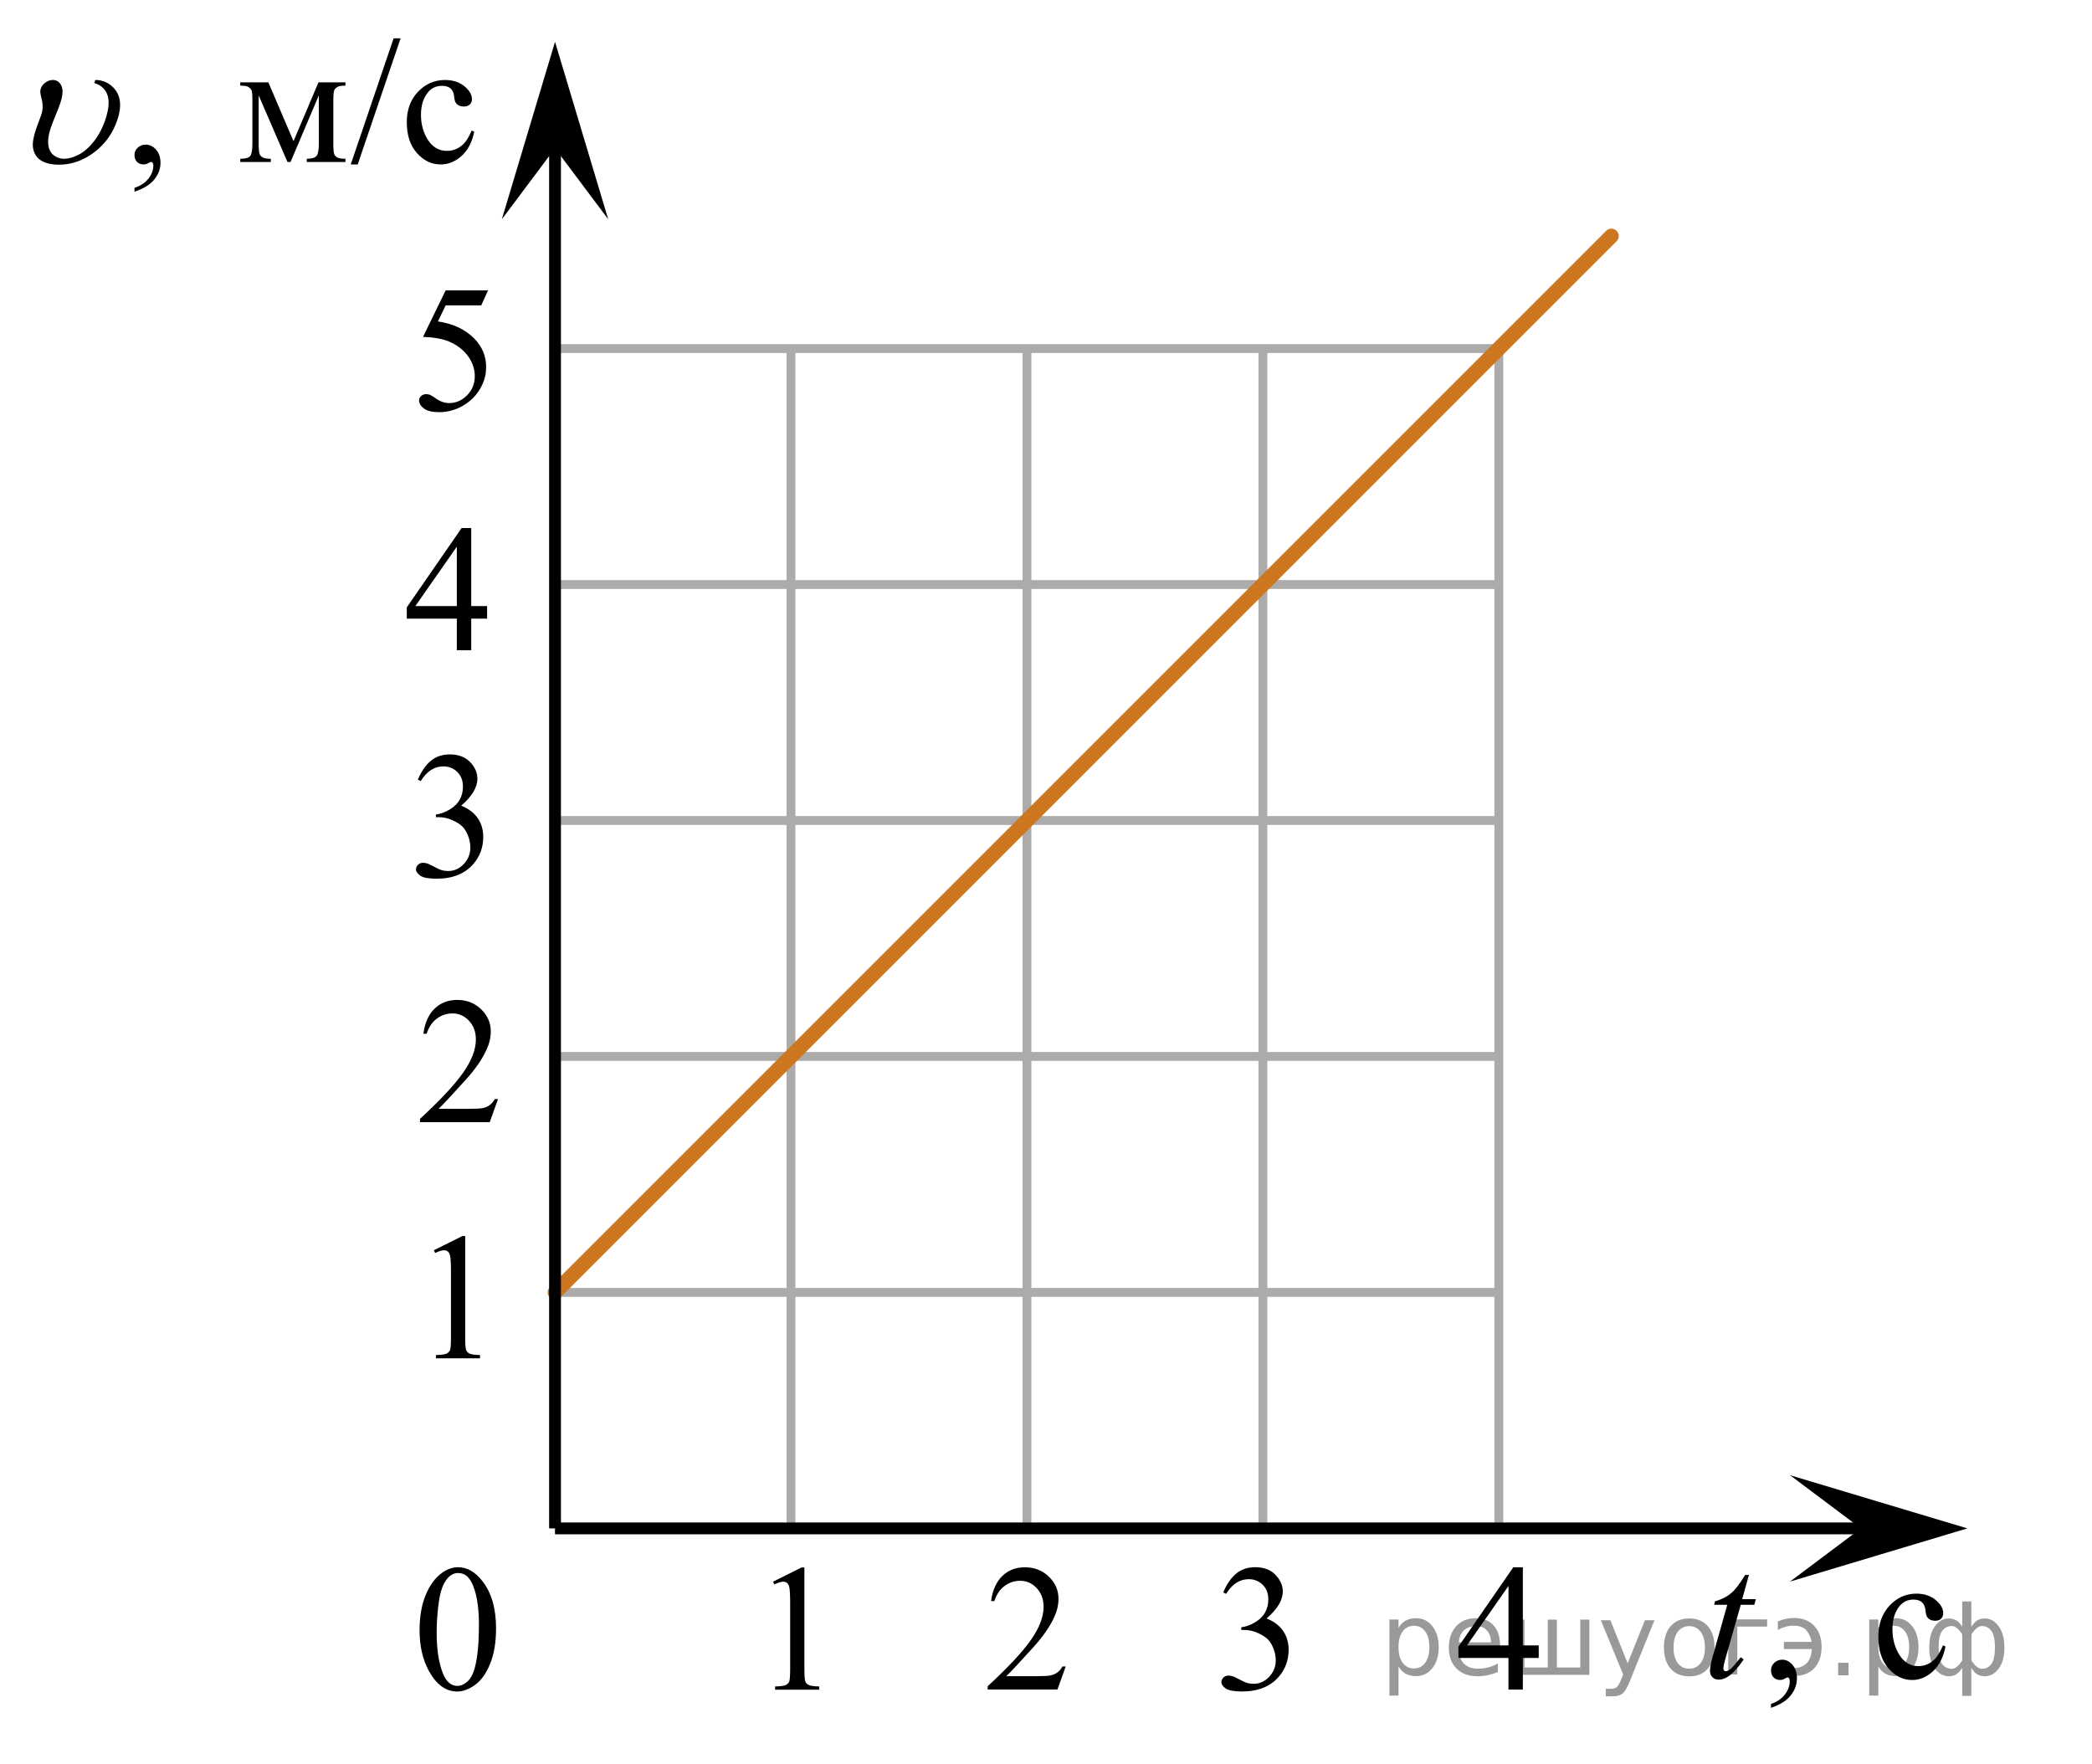 <?xml version="1.0" encoding="utf-8"?>
<!-- Generator: Adobe Illustrator 16.0.0, SVG Export Plug-In . SVG Version: 6.00 Build 0)  -->
<!DOCTYPE svg PUBLIC "-//W3C//DTD SVG 1.1//EN" "http://www.w3.org/Graphics/SVG/1.1/DTD/svg11.dtd">
<svg version="1.1" id="Слой_1" xmlns="http://www.w3.org/2000/svg" xmlns:xlink="http://www.w3.org/1999/xlink" x="0px" y="0px"
	 width="177.023px" height="149.244px" viewBox="0.259 -0 177.023 149.244"
	 enable-background="new 0.259 -0 177.023 149.244" xml:space="preserve">
<line fill="none" stroke="#ADAAAA" stroke-width="0.75" stroke-miterlimit="10" x1="47.225" y1="29.495" x2="127.087" y2="29.495"/>
<line fill="none" stroke="#ADAAAA" stroke-width="0.75" stroke-miterlimit="10" x1="47.225" y1="49.461" x2="127.087" y2="49.461"/>
<line fill="none" stroke="#ADAAAA" stroke-width="0.75" stroke-miterlimit="10" x1="47.225" y1="69.429" x2="127.087" y2="69.429"/>
<line fill="none" stroke="#ADAAAA" stroke-width="0.75" stroke-miterlimit="10" x1="47.225" y1="89.393" x2="127.087" y2="89.393"/>
<line fill="none" stroke="#ADAAAA" stroke-width="0.75" stroke-miterlimit="10" x1="47.225" y1="109.36" x2="127.087" y2="109.36"/>
<line fill="none" stroke="#ADAAAA" stroke-width="0.75" stroke-miterlimit="10" x1="47.225" y1="129.329" x2="127.087" y2="129.329"/>
<line fill="none" stroke="#ADAAAA" stroke-width="0.75" stroke-miterlimit="10" x1="47.225" y1="129.049" x2="47.225" y2="29.495"/>
<line fill="none" stroke="#ADAAAA" stroke-width="0.75" stroke-miterlimit="10" x1="67.19" y1="129.049" x2="67.19" y2="29.495"/>
<line fill="none" stroke="#ADAAAA" stroke-width="0.75" stroke-miterlimit="10" x1="87.159" y1="129.049" x2="87.159" y2="29.495"/>
<line fill="none" stroke="#ADAAAA" stroke-width="0.75" stroke-miterlimit="10" x1="107.122" y1="129.049" x2="107.122" y2="29.495"/>
<line fill="none" stroke="#ADAAAA" stroke-width="0.75" stroke-miterlimit="10" x1="127.087" y1="129.049" x2="127.087" y2="29.495"/>
<line fill="none" stroke="#000000" stroke-miterlimit="10" x1="164.797" y1="129.329" x2="47.225" y2="129.329"/>
<polygon points="157.729,129.329 151.729,124.829 166.735,129.329 151.729,133.829 "/>
<polygon points="47.225,12.546 42.725,18.552 47.225,3.54 51.725,18.552 "/>
<g>
	<g>
		<g>
			<g>
				<g>
					<g>
						<g>
							<g>
								<g>
									<g>
										<g>
											<g>
												<g>
													<g>
														<g>
															<g>
																<g>
																	<g>
																		<g>
																			<g>
																				<g>
																					<g>
																						<g>
																							<g>
																								<defs>
																									<rect id="SVGID_1_" x="120.907" y="129.054" width="12.362" height="16.699"/>
																								</defs>
																								<clipPath id="SVGID_2_">
																									<use xlink:href="#SVGID_1_"  overflow="visible"/>
																								</clipPath>
																								<g clip-path="url(#SVGID_2_)">
																									<g enable-background="new    ">
																										<path d="M130.464,139.228v1.062h-1.343v2.676h-1.217v-2.676h-4.235v-0.956l4.641-6.712h0.811
																											v6.606H130.464L130.464,139.228z M127.905,139.228v-5.029l-3.512,5.029H127.905z"/>
																									</g>
																								</g>
																							</g>
																						</g>
																					</g>
																				</g>
																			</g>
																		</g>
																	</g>
																</g>
															</g>
														</g>
													</g>
												</g>
											</g>
										</g>
									</g>
								</g>
							</g>
						</g>
					</g>
				</g>
			</g>
		</g>
	</g>
</g>
<g>
	<g>
		<g>
			<g>
				<g>
					<g>
						<g>
							<g>
								<g>
									<g>
										<g>
											<g>
												<g>
													<g>
														<g>
															<g>
																<g>
																	<g>
																		<g>
																			<g>
																				<g>
																					<g>
																						<g>
																							<g>
																								<defs>
																									<rect id="SVGID_3_" x="100.94" y="129.047" width="12.363" height="18.08"/>
																								</defs>
																								<clipPath id="SVGID_4_">
																									<use xlink:href="#SVGID_3_"  overflow="visible"/>
																								</clipPath>
																								<g clip-path="url(#SVGID_4_)">
																									<g enable-background="new    ">
																										<path d="M103.767,134.748c0.286-0.682,0.645-1.209,1.081-1.58
																											c0.435-0.37,0.978-0.556,1.627-0.556c0.803,0,1.416,0.264,1.844,0.791
																											c0.325,0.394,0.488,0.815,0.488,1.263c0,0.737-0.458,1.499-1.373,2.285
																											c0.615,0.244,1.08,0.593,1.395,1.046s0.473,0.986,0.473,1.599
																											c0,0.876-0.275,1.636-0.826,2.278c-0.719,0.836-1.76,1.255-3.121,1.255
																											c-0.674,0-1.133-0.085-1.377-0.254c-0.243-0.17-0.365-0.352-0.365-0.546
																											c0-0.144,0.059-0.272,0.174-0.381s0.255-0.164,0.417-0.164c0.123,0,0.249,0.019,0.376,0.06
																											c0.084,0.025,0.273,0.116,0.568,0.273c0.295,0.157,0.499,0.25,0.612,0.28
																											c0.183,0.055,0.376,0.082,0.583,0.082c0.502,0,0.938-0.196,1.31-0.59
																											c0.371-0.394,0.558-0.859,0.558-1.397c0-0.394-0.087-0.777-0.259-1.15
																											c-0.128-0.279-0.269-0.49-0.421-0.635c-0.211-0.199-0.502-0.38-0.87-0.542
																											c-0.369-0.161-0.745-0.242-1.129-0.242h-0.236v-0.225c0.389-0.05,0.778-0.191,1.169-0.426
																											c0.392-0.233,0.676-0.516,0.853-0.844c0.177-0.329,0.266-0.69,0.266-1.083
																											c0-0.513-0.158-0.928-0.476-1.244c-0.317-0.315-0.712-0.474-1.184-0.474
																											c-0.764,0-1.4,0.413-1.912,1.239L103.767,134.748z"/>
																									</g>
																								</g>
																							</g>
																						</g>
																					</g>
																				</g>
																			</g>
																		</g>
																	</g>
																</g>
															</g>
														</g>
													</g>
												</g>
											</g>
										</g>
									</g>
								</g>
							</g>
						</g>
					</g>
				</g>
			</g>
		</g>
	</g>
</g>
<g>
	<g>
		<g>
			<g>
				<g>
					<g>
						<g>
							<g>
								<g>
									<g>
										<g>
											<g>
												<g>
													<g>
														<g>
															<g>
																<g>
																	<g>
																		<g>
																			<g>
																				<g>
																					<g>
																						<g>
																							<g>
																								<defs>
																									<rect id="SVGID_5_" x="32.941" y="20.798" width="12.359" height="18.067"/>
																								</defs>
																								<clipPath id="SVGID_6_">
																									<use xlink:href="#SVGID_5_"  overflow="visible"/>
																								</clipPath>
																								<g clip-path="url(#SVGID_6_)">
																									<g enable-background="new    ">
																										<path d="M41.557,24.569l-0.576,1.27h-3.01l-0.656,1.359
																											c1.303,0.194,2.336,0.685,3.099,1.472c0.654,0.677,0.981,1.474,0.981,2.39
																											c0,0.533-0.107,1.026-0.321,1.48c-0.214,0.453-0.483,0.839-0.808,1.157
																											s-0.686,0.575-1.085,0.769c-0.565,0.273-1.146,0.41-1.741,0.41
																											c-0.6,0-1.037-0.102-1.31-0.31c-0.273-0.207-0.409-0.435-0.409-0.684
																											c0-0.139,0.057-0.263,0.169-0.369c0.113-0.107,0.256-0.161,0.428-0.161
																											c0.128,0,0.24,0.021,0.335,0.06c0.096,0.04,0.259,0.143,0.491,0.307
																											c0.369,0.259,0.743,0.389,1.122,0.389c0.575,0,1.081-0.221,1.516-0.661
																											c0.435-0.44,0.653-0.978,0.653-1.609c0-0.613-0.194-1.185-0.583-1.715
																											c-0.388-0.53-0.924-0.94-1.608-1.228c-0.536-0.224-1.267-0.353-2.191-0.389l1.918-3.936
																											H41.557L41.557,24.569z"/>
																									</g>
																								</g>
																							</g>
																						</g>
																					</g>
																				</g>
																			</g>
																		</g>
																	</g>
																</g>
															</g>
														</g>
													</g>
												</g>
											</g>
										</g>
									</g>
								</g>
							</g>
						</g>
					</g>
				</g>
			</g>
		</g>
	</g>
</g>
<g>
	<g>
		<g>
			<g>
				<g>
					<g>
						<g>
							<g>
								<g>
									<g>
										<g>
											<g>
												<g>
													<g>
														<g>
															<g>
																<g>
																	<g>
																		<g>
																			<g>
																				<g>
																					<g>
																						<g>
																							<g>
																								<defs>
																									<rect id="SVGID_7_" x="32.943" y="129.054" width="12.354" height="18.066"/>
																								</defs>
																								<clipPath id="SVGID_8_">
																									<use xlink:href="#SVGID_7_"  overflow="visible"/>
																								</clipPath>
																								<g clip-path="url(#SVGID_8_)">
																									<g enable-background="new    ">
																										<path d="M35.763,137.947c0-1.155,0.172-2.15,0.517-2.984s0.802-1.455,1.372-1.863
																											c0.443-0.324,0.9-0.485,1.373-0.485c0.767,0,1.456,0.396,2.066,1.188
																											c0.762,0.981,1.144,2.311,1.144,3.988c0,1.175-0.168,2.174-0.502,2.995
																											s-0.761,1.418-1.28,1.789c-0.519,0.371-1.02,0.557-1.502,0.557
																											c-0.955,0-1.748-0.57-2.383-1.711C36.031,140.459,35.763,139.302,35.763,137.947z
																											 M37.209,138.133c0,1.395,0.169,2.532,0.509,3.413c0.281,0.742,0.699,1.113,1.254,1.113
																											c0.266,0,0.541-0.121,0.826-0.362c0.286-0.241,0.502-0.646,0.649-1.214
																											c0.226-0.856,0.339-2.064,0.339-3.623c0-1.154-0.118-2.118-0.354-2.891
																											c-0.177-0.572-0.406-0.978-0.686-1.217c-0.202-0.164-0.445-0.247-0.731-0.247
																											c-0.335,0-0.632,0.152-0.893,0.456c-0.354,0.413-0.595,1.063-0.723,1.949
																											C37.273,136.398,37.209,137.272,37.209,138.133z"/>
																									</g>
																								</g>
																							</g>
																						</g>
																					</g>
																				</g>
																			</g>
																		</g>
																	</g>
																</g>
															</g>
														</g>
													</g>
												</g>
											</g>
										</g>
									</g>
								</g>
							</g>
						</g>
					</g>
				</g>
			</g>
		</g>
	</g>
</g>
<g>
	<g>
		<g>
			<g>
				<g>
					<g>
						<g>
							<g>
								<g>
									<g>
										<g>
											<g>
												<g>
													<g>
														<defs>
															<rect id="SVGID_9_" x="63.058" y="129.054" width="9.53" height="16.699"/>
														</defs>
														<clipPath id="SVGID_10_">
															<use xlink:href="#SVGID_9_"  overflow="visible"/>
														</clipPath>
														<g clip-path="url(#SVGID_10_)">
															<g enable-background="new    ">
																<path d="M65.673,133.838l2.413-1.203h0.241v8.558c0,0.568,0.023,0.922,0.07,1.062
																	c0.046,0.14,0.143,0.246,0.289,0.321c0.146,0.074,0.444,0.117,0.893,0.127v0.276h-3.73v-0.276
																	c0.468-0.01,0.77-0.051,0.907-0.123c0.137-0.072,0.231-0.17,0.285-0.292s0.081-0.487,0.081-1.095
																	v-5.471c0-0.737-0.024-1.211-0.073-1.42c-0.034-0.16-0.096-0.277-0.186-0.352
																	c-0.09-0.075-0.199-0.112-0.325-0.112c-0.181,0-0.432,0.077-0.753,0.231L65.673,133.838z"/>
															</g>
														</g>
													</g>
												</g>
											</g>
										</g>
									</g>
								</g>
							</g>
						</g>
					</g>
				</g>
			</g>
		</g>
	</g>
</g>
<g>
	<g>
		<g>
			<g>
				<g>
					<g>
						<g>
							<g>
								<g>
									<g>
										<g>
											<g>
												<g>
													<g>
														<defs>
															<rect id="SVGID_11_" x="80.978" y="129.054" width="12.36" height="16.697"/>
														</defs>
														<clipPath id="SVGID_12_">
															<use xlink:href="#SVGID_11_"  overflow="visible"/>
														</clipPath>
														<g clip-path="url(#SVGID_12_)">
															<g enable-background="new    ">
																<path d="M90.439,141.013l-0.7,1.95h-5.902v-0.276c1.736-1.605,2.958-2.915,3.667-3.932
																	s1.062-1.945,1.062-2.787c0-0.644-0.194-1.171-0.583-1.585c-0.389-0.413-0.854-0.62-1.395-0.62
																	c-0.492,0-0.933,0.145-1.324,0.438c-0.391,0.291-0.68,0.719-0.867,1.281h-0.273
																	c0.123-0.922,0.439-1.629,0.948-2.122c0.509-0.494,1.145-0.74,1.907-0.74
																	c0.811,0,1.489,0.264,2.033,0.792s0.815,1.151,0.815,1.868c0,0.514-0.117,1.027-0.353,1.54
																	c-0.364,0.808-0.955,1.662-1.771,2.563c-1.225,1.355-1.99,2.173-2.294,2.451h2.612
																	c0.531,0,0.903-0.019,1.118-0.06c0.214-0.04,0.406-0.121,0.579-0.243
																	c0.172-0.122,0.321-0.295,0.45-0.519H90.439L90.439,141.013z"/>
															</g>
														</g>
													</g>
												</g>
											</g>
										</g>
									</g>
								</g>
							</g>
						</g>
					</g>
				</g>
			</g>
		</g>
	</g>
</g>
<g>
	<g>
		<g>
			<g>
				<g>
					<g>
						<g>
							<g>
								<g>
									<g>
										<g>
											<g>
												<g>
													<g>
														<g>
															<g>
																<g>
																	<g>
																		<g>
																			<g>
																				<g>
																					<g>
																						<g>
																							<g>
																								<defs>
																									<rect id="SVGID_13_" x="31.918" y="41.111" width="12.363" height="16.699"/>
																								</defs>
																								<clipPath id="SVGID_14_">
																									<use xlink:href="#SVGID_13_"  overflow="visible"/>
																								</clipPath>
																								<g clip-path="url(#SVGID_14_)">
																									<g enable-background="new    ">
																										<path d="M41.476,51.286v1.062h-1.343v2.676H38.916v-2.676h-4.235v-0.956l4.641-6.712h0.811
																											v6.606H41.476L41.476,51.286z M38.916,51.286v-5.029l-3.512,5.029H38.916z"/>
																									</g>
																								</g>
																							</g>
																						</g>
																					</g>
																				</g>
																			</g>
																		</g>
																	</g>
																</g>
															</g>
														</g>
													</g>
												</g>
											</g>
										</g>
									</g>
								</g>
							</g>
						</g>
					</g>
				</g>
			</g>
		</g>
	</g>
</g>
<g>
	<g>
		<g>
			<g>
				<g>
					<g>
						<g>
							<g>
								<g>
									<g>
										<g>
											<g>
												<g>
													<g>
														<g>
															<g>
																<g>
																	<g>
																		<g>
																			<g>
																				<g>
																					<g>
																						<g>
																							<g>
																								<defs>
																									<rect id="SVGID_15_" x="32.791" y="60.27" width="12.362" height="18.08"/>
																								</defs>
																								<clipPath id="SVGID_16_">
																									<use xlink:href="#SVGID_15_"  overflow="visible"/>
																								</clipPath>
																								<g clip-path="url(#SVGID_16_)">
																									<g enable-background="new    ">
																										<path d="M35.617,65.972c0.286-0.682,0.646-1.209,1.081-1.58
																											c0.435-0.37,0.977-0.556,1.627-0.556c0.802,0,1.417,0.264,1.844,0.791
																											c0.325,0.394,0.487,0.815,0.487,1.263c0,0.737-0.458,1.499-1.373,2.285
																											c0.615,0.244,1.08,0.593,1.395,1.046s0.472,0.986,0.472,1.599
																											c0,0.876-0.275,1.636-0.826,2.278c-0.718,0.836-1.759,1.255-3.121,1.255
																											c-0.674,0-1.132-0.085-1.376-0.254c-0.244-0.17-0.365-0.352-0.365-0.546
																											c0-0.144,0.058-0.272,0.173-0.381s0.255-0.164,0.417-0.164c0.123,0,0.248,0.019,0.377,0.06
																											c0.084,0.025,0.273,0.116,0.568,0.273c0.295,0.157,0.499,0.25,0.612,0.28
																											c0.182,0.055,0.377,0.082,0.583,0.082c0.501,0,0.938-0.196,1.31-0.59
																											s0.557-0.859,0.557-1.397c0-0.394-0.086-0.777-0.258-1.15
																											c-0.128-0.279-0.268-0.49-0.42-0.635c-0.212-0.199-0.502-0.38-0.871-0.542
																											c-0.369-0.161-0.745-0.242-1.129-0.242h-0.236v-0.225c0.389-0.05,0.778-0.191,1.169-0.426
																											c0.391-0.233,0.675-0.516,0.853-0.844c0.177-0.329,0.266-0.69,0.266-1.083
																											c0-0.513-0.158-0.928-0.476-1.244c-0.317-0.315-0.711-0.474-1.184-0.474
																											c-0.763,0-1.399,0.413-1.911,1.239L35.617,65.972z"/>
																									</g>
																								</g>
																							</g>
																						</g>
																					</g>
																				</g>
																			</g>
																		</g>
																	</g>
																</g>
															</g>
														</g>
													</g>
												</g>
											</g>
										</g>
									</g>
								</g>
							</g>
						</g>
					</g>
				</g>
			</g>
		</g>
	</g>
</g>
<g>
	<g>
		<g>
			<g>
				<g>
					<g>
						<g>
							<g>
								<g>
									<g>
										<g>
											<g>
												<g>
													<g>
														<defs>
															<rect id="SVGID_17_" x="34.355" y="101.01" width="9.53" height="16.699"/>
														</defs>
														<clipPath id="SVGID_18_">
															<use xlink:href="#SVGID_17_"  overflow="visible"/>
														</clipPath>
														<g clip-path="url(#SVGID_18_)">
															<g enable-background="new    ">
																<path d="M36.97,105.795l2.413-1.203h0.241v8.558c0,0.568,0.023,0.922,0.07,1.062
																	c0.046,0.14,0.143,0.246,0.289,0.321c0.146,0.074,0.444,0.117,0.893,0.127v0.277h-3.73v-0.277
																	c0.468-0.01,0.77-0.051,0.907-0.122c0.137-0.073,0.231-0.17,0.285-0.292
																	c0.054-0.123,0.081-0.487,0.081-1.095v-5.472c0-0.737-0.024-1.211-0.073-1.42
																	c-0.034-0.16-0.096-0.276-0.186-0.352c-0.09-0.075-0.199-0.112-0.325-0.112
																	c-0.181,0-0.432,0.077-0.753,0.231L36.97,105.795z"/>
															</g>
														</g>
													</g>
												</g>
											</g>
										</g>
									</g>
								</g>
							</g>
						</g>
					</g>
				</g>
			</g>
		</g>
	</g>
</g>
<g>
	<g>
		<g>
			<g>
				<g>
					<g>
						<g>
							<g>
								<g>
									<g>
										<g>
											<g>
												<g>
													<g>
														<defs>
															<rect id="SVGID_19_" x="32.94" y="81.045" width="12.361" height="16.697"/>
														</defs>
														<clipPath id="SVGID_20_">
															<use xlink:href="#SVGID_19_"  overflow="visible"/>
														</clipPath>
														<g clip-path="url(#SVGID_20_)">
															<g enable-background="new    ">
																<path d="M42.401,93.004l-0.701,1.95h-5.902v-0.276c1.736-1.605,2.958-2.915,3.667-3.932
																	s1.062-1.945,1.062-2.787c0-0.644-0.194-1.171-0.583-1.585c-0.389-0.413-0.854-0.62-1.395-0.62
																	c-0.492,0-0.933,0.145-1.324,0.438c-0.391,0.291-0.68,0.719-0.867,1.281h-0.273
																	c0.123-0.922,0.439-1.629,0.948-2.122c0.509-0.494,1.145-0.74,1.907-0.74
																	c0.811,0,1.489,0.264,2.033,0.792s0.815,1.151,0.815,1.868c0,0.514-0.118,1.027-0.354,1.54
																	c-0.364,0.808-0.954,1.662-1.77,2.563c-1.225,1.355-1.99,2.173-2.294,2.451h2.612
																	c0.531,0,0.903-0.019,1.118-0.06c0.214-0.04,0.407-0.121,0.579-0.243
																	c0.172-0.122,0.322-0.295,0.45-0.519H42.401L42.401,93.004z"/>
															</g>
														</g>
													</g>
												</g>
											</g>
										</g>
									</g>
								</g>
							</g>
						</g>
					</g>
				</g>
			</g>
		</g>
	</g>
</g>
<g>
	<g>
		<defs>
			<rect id="SVGID_21_" x="0.259" y="-0" width="44.022" height="19.183"/>
		</defs>
		<clipPath id="SVGID_22_">
			<use xlink:href="#SVGID_21_"  overflow="visible"/>
		</clipPath>
		<g clip-path="url(#SVGID_22_)">
			<path d="M11.64,16.218v-0.324c0.507-0.167,0.9-0.426,1.178-0.776s0.417-0.723,0.417-1.115
				c0-0.093-0.022-0.171-0.066-0.235c-0.035-0.044-0.069-0.066-0.103-0.066c-0.054,0-0.172,0.05-0.354,0.147
				c-0.089,0.044-0.183,0.066-0.281,0.066c-0.242,0-0.434-0.071-0.577-0.214c-0.143-0.142-0.214-0.338-0.214-0.588
				c0-0.24,0.092-0.446,0.277-0.618s0.41-0.258,0.676-0.258c0.325,0,0.614,0.141,0.868,0.423
				c0.253,0.282,0.38,0.656,0.38,1.122c0,0.506-0.176,0.976-0.528,1.409
				C12.961,15.626,12.403,15.967,11.64,16.218z"/>
		</g>
	</g>
	<g>
		<defs>
			<rect id="SVGID_23_" x="0.259" y="-0" width="44.022" height="19.183"/>
		</defs>
		<clipPath id="SVGID_24_">
			<use xlink:href="#SVGID_23_"  overflow="visible"/>
		</clipPath>
		<g clip-path="url(#SVGID_24_)">
			<path d="M25.096,11.95l2.113-4.982h2.283v0.28c-0.335,0-0.558,0.032-0.669,0.099S28.625,7.495,28.561,7.593
				c-0.064,0.098-0.096,0.417-0.096,0.956v3.577c0,0.466,0.023,0.767,0.07,0.901s0.143,0.236,0.288,0.306
				c0.145,0.068,0.368,0.102,0.669,0.102v0.273h-3.273v-0.273c0.404,0,0.675-0.074,0.813-0.225
				c0.138-0.149,0.206-0.511,0.206-1.085V8.072l-2.394,5.637h-0.258L22.148,8.072v4.055
				c0,0.466,0.024,0.767,0.074,0.901s0.145,0.236,0.289,0.306c0.143,0.068,0.364,0.102,0.665,0.102v0.273h-2.586
				v-0.273c0.439,0,0.719-0.079,0.842-0.239c0.123-0.159,0.185-0.516,0.185-1.07V8.55
				c0-0.524-0.027-0.835-0.082-0.931s-0.138-0.182-0.251-0.258c-0.114-0.075-0.345-0.113-0.695-0.113V6.968h2.379
				L25.096,11.95z"/>
			<path d="M34.157,3.244l-3.628,10.671h-0.591l3.628-10.671H34.157z"/>
			<path d="M40.387,11.148c-0.183,0.888-0.54,1.57-1.072,2.049c-0.532,0.478-1.121,0.718-1.766,0.718
				c-0.769,0-1.438-0.321-2.01-0.964c-0.572-0.643-0.857-1.511-0.857-2.606c0-1.06,0.316-1.921,0.95-2.583
				c0.633-0.662,1.393-0.993,2.279-0.993c0.665,0,1.212,0.175,1.641,0.526c0.428,0.351,0.643,0.715,0.643,1.093
				c0,0.186-0.06,0.337-0.181,0.452c-0.121,0.115-0.289,0.173-0.506,0.173c-0.291,0-0.51-0.093-0.658-0.279
				c-0.084-0.103-0.139-0.3-0.166-0.589c-0.027-0.289-0.127-0.51-0.299-0.662
				c-0.173-0.147-0.412-0.221-0.717-0.221c-0.493,0-0.889,0.182-1.19,0.544c-0.399,0.481-0.598,1.116-0.598,1.906
				c0,0.805,0.198,1.515,0.595,2.131c0.397,0.615,0.932,0.923,1.607,0.923c0.483,0,0.916-0.164,1.301-0.492
				c0.271-0.226,0.534-0.636,0.79-1.23L40.387,11.148z"/>
		</g>
	</g>
	<g>
		<defs>
			<rect id="SVGID_25_" x="0.259" y="-0" width="44.022" height="19.183"/>
		</defs>
		<clipPath id="SVGID_26_">
			<use xlink:href="#SVGID_25_"  overflow="visible"/>
		</clipPath>
		<g clip-path="url(#SVGID_26_)">
			<path d="M8.236,7.025l0.086-0.258c0.601,0,1.11,0.214,1.53,0.642c0.621,0.646,0.735,1.558,0.342,2.729
				c-0.376,1.123-1.027,2.037-1.952,2.741c-0.926,0.704-1.923,1.056-2.992,1.056c-0.649,0-1.164-0.124-1.542-0.371
				c-0.378-0.247-0.598-0.617-0.66-1.107c-0.048-0.358,0.037-0.863,0.255-1.517l0.448-1.228
				c0.142-0.422,0.155-0.852,0.04-1.288C3.713,8.12,3.671,7.906,3.667,7.784C3.664,7.69,3.68,7.592,3.714,7.489
				c0.065-0.196,0.196-0.366,0.392-0.508c0.196-0.143,0.399-0.214,0.611-0.214c0.34,0,0.585,0.165,0.739,0.494
				c0.153,0.328,0.121,0.819-0.097,1.472C5.273,8.988,5.143,9.326,4.969,9.745
				c-0.175,0.42-0.315,0.788-0.423,1.107c-0.181,0.54-0.247,1.004-0.2,1.395
				c0.046,0.391,0.197,0.685,0.454,0.887c0.255,0.201,0.552,0.302,0.892,0.302c0.354,0,0.758-0.113,1.207-0.339
				c0.449-0.225,0.882-0.6,1.297-1.125s0.741-1.144,0.979-1.855C9.472,9.228,9.529,8.533,9.348,8.03
				S8.795,7.193,8.236,7.025z"/>
		</g>
	</g>
</g>
<line fill="none" stroke="#CC761F" stroke-width="1.25" stroke-linecap="round" stroke-linejoin="round" stroke-miterlimit="10" x1="47.225" y1="109.36" x2="136.612" y2="19.973"/>
<line fill="none" stroke="#000000" stroke-miterlimit="10" x1="47.225" y1="129.329" x2="47.225" y2="9.591"/>
<g>
	<g>
		<defs>
			<rect id="SVGID_27_" x="142.334" y="129.591" width="25.859" height="18.712"/>
		</defs>
		<clipPath id="SVGID_28_">
			<use xlink:href="#SVGID_27_"  overflow="visible"/>
		</clipPath>
		<g clip-path="url(#SVGID_28_)">
		</g>
	</g>
	<g>
		<defs>
			<polygon id="SVGID_29_" points="142.28,147.544 168.317,147.544 168.317,129.329 142.28,129.329 142.28,147.544 			
				"/>
		</defs>
		<clipPath id="SVGID_30_">
			<use xlink:href="#SVGID_29_"  overflow="visible"/>
		</clipPath>
		<g clip-path="url(#SVGID_30_)">
			<path d="M150.118,144.513v-0.331c0.506-0.171,0.897-0.435,1.175-0.794c0.276-0.359,0.415-0.739,0.415-1.141
				c0-0.095-0.021-0.176-0.065-0.24c-0.034-0.046-0.069-0.068-0.103-0.068c-0.054,0-0.171,0.051-0.352,0.15
				c-0.089,0.046-0.182,0.068-0.28,0.068c-0.24,0-0.432-0.073-0.574-0.219c-0.142-0.145-0.214-0.346-0.214-0.602
				c0-0.246,0.093-0.457,0.276-0.633c0.185-0.175,0.409-0.263,0.674-0.263c0.323,0,0.612,0.144,0.864,0.433
				c0.253,0.288,0.379,0.671,0.379,1.147c0,0.517-0.175,0.997-0.525,1.441
				C151.434,143.908,150.879,144.258,150.118,144.513z"/>
		</g>
		<g clip-path="url(#SVGID_30_)">
			<path d="M164.885,139.328c-0.182,0.908-0.537,1.606-1.067,2.096c-0.529,0.489-1.116,0.734-1.759,0.734
				c-0.766,0-1.433-0.329-2.002-0.986s-0.854-1.545-0.854-2.664c0-1.084,0.315-1.964,0.945-2.642
				c0.631-0.677,1.388-1.016,2.271-1.016c0.663,0,1.207,0.18,1.635,0.538c0.427,0.358,0.64,0.731,0.64,1.117
				c0,0.191-0.06,0.346-0.18,0.463c-0.121,0.118-0.289,0.177-0.505,0.177c-0.289,0-0.508-0.095-0.654-0.286
				c-0.084-0.104-0.139-0.306-0.166-0.602s-0.126-0.521-0.298-0.678c-0.172-0.15-0.41-0.226-0.714-0.226
				c-0.491,0-0.886,0.185-1.185,0.557c-0.398,0.492-0.596,1.142-0.596,1.949c0,0.823,0.197,1.55,0.592,2.179
				c0.396,0.63,0.929,0.945,1.602,0.945c0.48,0,0.912-0.169,1.295-0.505c0.27-0.231,0.532-0.649,0.788-1.257
				L164.885,139.328z"/>
		</g>
		<g clip-path="url(#SVGID_30_)">
			<path d="M148.253,133.269l-0.573,2.048h1.154l-0.125,0.474h-1.147l-1.267,4.44
				c-0.137,0.477-0.205,0.785-0.205,0.926c0,0.085,0.019,0.15,0.059,0.195s0.086,0.068,0.14,0.068
				c0.122,0,0.284-0.088,0.485-0.264c0.118-0.101,0.381-0.409,0.788-0.926l0.243,0.189
				c-0.452,0.672-0.879,1.147-1.281,1.422c-0.275,0.19-0.553,0.286-0.832,0.286c-0.216,0-0.393-0.069-0.529-0.207
				c-0.138-0.138-0.207-0.315-0.207-0.53c0-0.272,0.079-0.685,0.236-1.242l1.228-4.357h-1.111l0.074-0.293
				c0.539-0.151,0.988-0.375,1.347-0.674s0.759-0.816,1.2-1.555H148.253z"/>
		</g>
	</g>
</g>
<g style="stroke:none;fill:#000;fill-opacity:0.40"><path d="m 118.6,141.0 v 2.48 h -0.77 v -6.44 h 0.77 v 0.71 q 0.24,-0.42 0.61,-0.62 0.37,-0.20 0.88,-0.20 0.85,0 1.38,0.68 0.53,0.68 0.53,1.77 0,1.10 -0.53,1.77 -0.53,0.68 -1.38,0.68 -0.51,0 -0.88,-0.20 -0.37,-0.20 -0.61,-0.62 z m 2.61,-1.63 q 0,-0.85 -0.35,-1.32 -0.35,-0.48 -0.95,-0.48 -0.61,0 -0.96,0.48 -0.35,0.48 -0.35,1.32 0,0.85 0.35,1.33 0.35,0.48 0.96,0.48 0.61,0 0.95,-0.48 0.35,-0.48 0.35,-1.33 z"/><path d="m 127.2,139.2 v 0.38 h -3.52 q 0.05,0.79 0.47,1.21 0.43,0.41 1.19,0.41 0.44,0 0.85,-0.11 0.42,-0.11 0.82,-0.33 v 0.72 q -0.41,0.17 -0.85,0.27 -0.43,0.09 -0.88,0.09 -1.12,0 -1.77,-0.65 -0.65,-0.65 -0.65,-1.76 0,-1.15 0.62,-1.82 0.62,-0.68 1.67,-0.68 0.94,0 1.49,0.61 0.55,0.60 0.55,1.65 z m -0.77,-0.23 q -0.01,-0.63 -0.35,-1.00 -0.34,-0.38 -0.91,-0.38 -0.64,0 -1.03,0.36 -0.38,0.36 -0.44,1.02 z"/><path d="m 132.0,141.1 h 1.98 v -4.05 h 0.77 v 4.67 h -6.26 v -4.67 h 0.77 v 4.05 h 1.97 v -4.05 h 0.77 z"/><path d="m 138.2,142.2 q -0.33,0.83 -0.63,1.09 -0.31,0.25 -0.82,0.25 h -0.61 v -0.64 h 0.45 q 0.32,0 0.49,-0.15 0.17,-0.15 0.39,-0.71 l 0.14,-0.35 -1.89,-4.59 h 0.81 l 1.46,3.65 1.46,-3.65 h 0.81 z"/><path d="m 143.2,137.6 q -0.62,0 -0.97,0.48 -0.36,0.48 -0.36,1.32 0,0.84 0.35,1.32 0.36,0.48 0.98,0.48 0.61,0 0.97,-0.48 0.36,-0.48 0.36,-1.32 0,-0.83 -0.36,-1.31 -0.36,-0.49 -0.97,-0.49 z m 0,-0.65 q 1,0 1.57,0.65 0.57,0.65 0.57,1.80 0,1.15 -0.57,1.80 -0.57,0.65 -1.57,0.65 -1.00,0 -1.57,-0.65 -0.57,-0.65 -0.57,-1.80 0,-1.15 0.57,-1.80 0.57,-0.65 1.57,-0.65 z"/><path d="m 146.5,141.7 v -4.67 h 3.29 v 0.61 h -2.52 v 4.05 z"/><path d="m 150.7,140.8 q 0.66,0.36 1.31,0.36 0.61,0 1.05,-0.35 0.44,-0.36 0.52,-1.27 h -2.37 v -0.61 h 2.34 q -0.05,-0.44 -0.38,-0.90 -0.33,-0.47 -1.16,-0.47 -0.64,0 -1.31,0.36 v -0.72 q 0.65,-0.29 1.35,-0.29 1.09,0 1.72,0.66 0.63,0.66 0.63,1.79 0,1.12 -0.61,1.79 -0.61,0.66 -1.68,0.66 -0.79,0 -1.40,-0.30 z"/><path d="m 155.8,140.7 h 0.88 v 1.06 h -0.88 z"/><path d="m 159.2,141.0 v 2.48 h -0.77 v -6.44 h 0.77 v 0.71 q 0.24,-0.42 0.61,-0.62 0.37,-0.20 0.88,-0.20 0.85,0 1.38,0.68 0.53,0.68 0.53,1.77 0,1.10 -0.53,1.77 -0.53,0.68 -1.38,0.68 -0.51,0 -0.88,-0.20 -0.37,-0.20 -0.61,-0.62 z m 2.61,-1.63 q 0,-0.85 -0.35,-1.32 -0.35,-0.48 -0.95,-0.48 -0.61,0 -0.96,0.48 -0.35,0.48 -0.35,1.32 0,0.85 0.35,1.33 0.35,0.48 0.96,0.48 0.61,0 0.95,-0.48 0.35,-0.48 0.35,-1.33 z"/><path d="m 164.3,139.4 q 0,0.98 0.30,1.40 0.30,0.41 0.82,0.41 0.41,0 0.88,-0.70 v -2.22 q -0.47,-0.70 -0.88,-0.70 -0.51,0 -0.82,0.42 -0.30,0.41 -0.30,1.39 z m 2,4.10 v -2.37 q -0.24,0.39 -0.51,0.55 -0.27,0.16 -0.62,0.16 -0.70,0 -1.18,-0.64 -0.48,-0.65 -0.48,-1.79 0,-1.15 0.48,-1.80 0.49,-0.66 1.18,-0.66 0.35,0 0.62,0.16 0.28,0.16 0.51,0.55 v -2.15 h 0.77 v 2.15 q 0.24,-0.39 0.51,-0.55 0.28,-0.16 0.62,-0.16 0.70,0 1.18,0.66 0.49,0.66 0.49,1.80 0,1.15 -0.49,1.79 -0.48,0.64 -1.18,0.64 -0.35,0 -0.62,-0.16 -0.27,-0.16 -0.51,-0.55 v 2.37 z m 2.77,-4.10 q 0,-0.98 -0.30,-1.39 -0.30,-0.42 -0.81,-0.42 -0.41,0 -0.88,0.70 v 2.22 q 0.47,0.70 0.88,0.70 0.51,0 0.81,-0.41 0.30,-0.42 0.30,-1.40 z"/></g></svg>

<!--File created and owned by https://sdamgia.ru. Copying is prohibited. All rights reserved.-->
